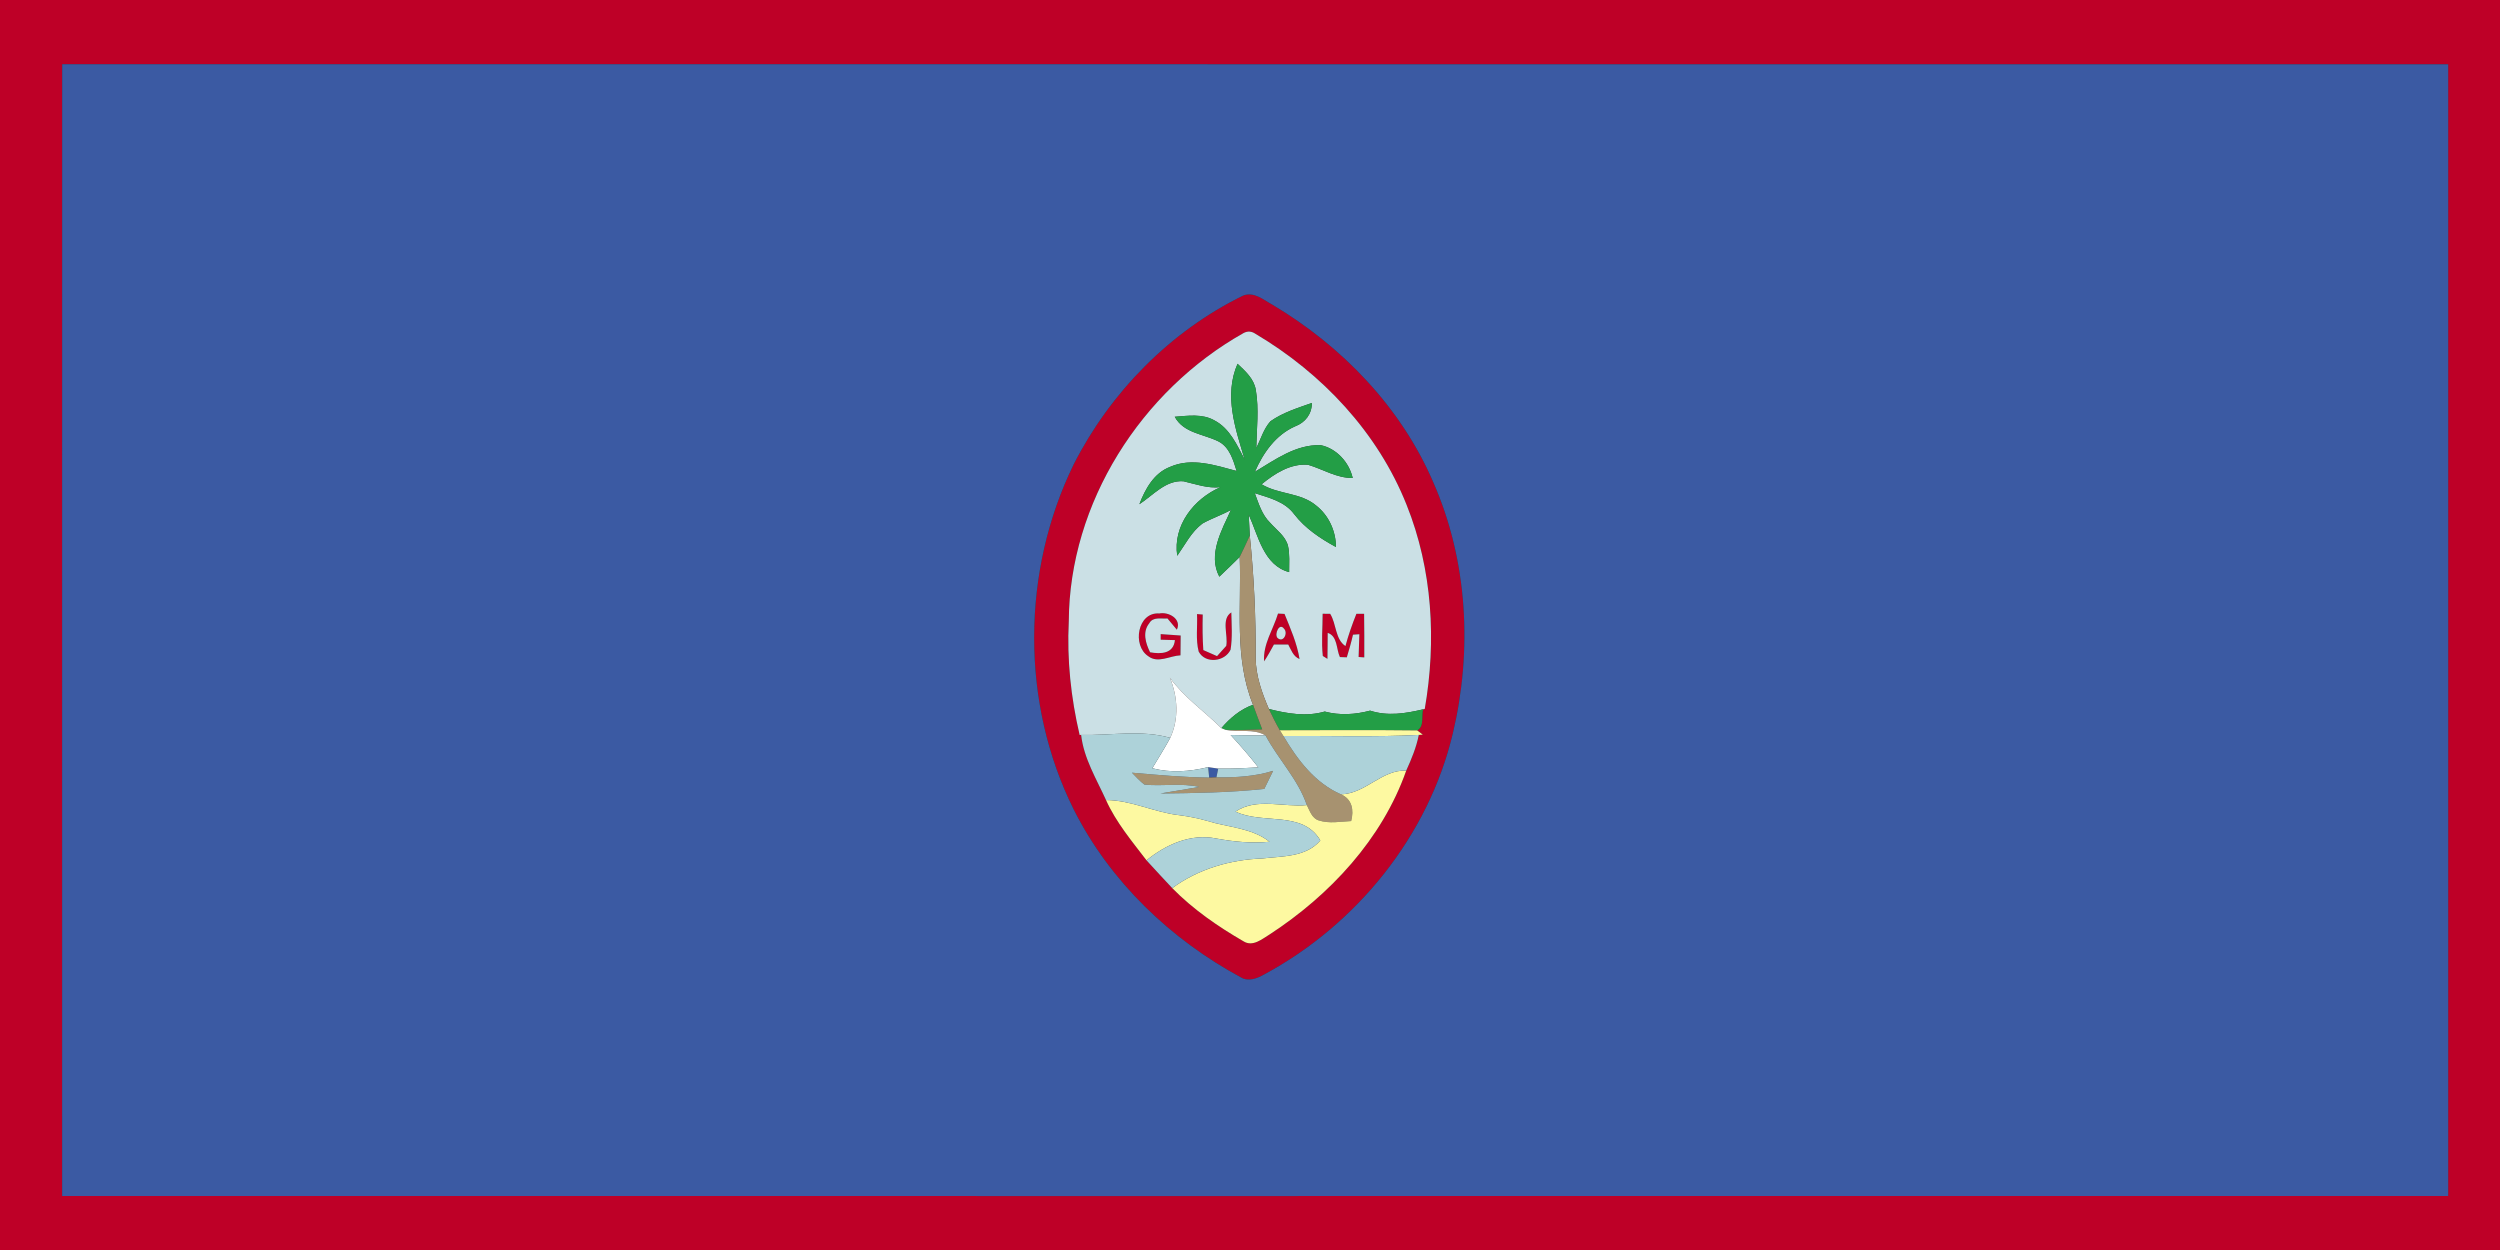 <?xml version="1.0" encoding="UTF-8" ?>
<!DOCTYPE svg PUBLIC "-//W3C//DTD SVG 1.1//EN" "http://www.w3.org/Graphics/SVG/1.1/DTD/svg11.dtd">
<svg width="604pt" height="302pt" viewBox="0 0 604 302" version="1.1" xmlns="http://www.w3.org/2000/svg">
<rect x="0" y="0" width="604" height="302" fill="#333333" stroke="none"/>
<g id="#be0027ff">
<path fill="#be0027" opacity="1.00" d=" M 0.00 0.00 L 604.00 0.00 L 604.00 302.00 L 0.00 302.00 L 0.00 0.00 M 15.03 15.53 C 14.99 106.68 15.03 197.82 15.02 288.96 C 207.17 288.95 399.33 288.98 591.48 288.95 C 591.49 197.81 591.48 106.67 591.48 15.54 C 399.33 15.54 207.18 15.54 15.03 15.53 Z" />
<path fill="#be0027" opacity="1.00" d=" M 300.34 71.41 C 302.96 70.38 305.28 72.45 307.44 73.63 C 324.24 83.64 338.52 98.42 346.28 116.52 C 354.63 135.47 355.77 157.18 351.00 177.21 C 345.12 201.99 327.74 223.40 305.45 235.42 C 303.78 236.36 301.68 237.24 299.86 236.17 C 282.85 226.99 268.18 212.99 259.44 195.63 C 246.54 169.81 246.77 138.02 259.42 112.16 C 268.28 94.74 282.75 80.02 300.34 71.41 M 300.45 80.46 C 275.72 94.37 258.37 121.46 258.22 150.10 C 257.75 159.35 258.73 168.56 260.84 177.57 C 260.93 177.57 261.11 177.56 261.20 177.56 C 261.84 183.23 264.90 188.19 267.21 193.29 C 269.62 198.66 273.46 203.22 277.00 207.86 C 279.07 210.10 281.11 212.36 283.21 214.57 C 288.25 219.70 294.23 223.83 300.43 227.42 C 302.68 228.83 304.90 226.87 306.77 225.74 C 321.29 216.27 333.93 202.73 339.75 186.17 C 341.01 183.40 342.19 180.57 342.78 177.56 L 343.75 177.49 C 343.41 177.23 342.74 176.72 342.40 176.47 C 344.19 175.43 343.36 173.03 343.83 171.37 L 344.22 171.29 C 347.07 154.86 346.09 137.55 339.84 121.99 C 332.90 104.51 319.42 90.19 303.35 80.67 C 302.40 80.01 301.43 79.94 300.45 80.46 Z" />
<path fill="#be0027" opacity="1.00" d=" M 277.42 158.54 C 273.48 155.97 274.81 147.82 280.09 148.21 C 282.32 147.75 285.55 149.53 284.33 152.14 C 283.76 151.46 282.63 150.10 282.06 149.42 C 280.57 149.56 278.57 148.94 277.67 150.57 C 275.96 152.67 276.78 155.41 277.86 157.59 C 280.43 158.06 283.53 157.98 283.86 154.65 C 283.00 154.62 281.28 154.57 280.42 154.55 C 280.42 154.21 280.42 153.54 280.42 153.20 C 282.03 153.30 283.64 153.41 285.25 153.54 C 285.23 155.14 285.21 156.73 285.21 158.33 C 282.63 158.43 279.76 160.35 277.42 158.54 Z" />
<path fill="#be0027" opacity="1.00" d=" M 289.20 148.36 C 289.55 148.39 290.24 148.44 290.58 148.47 C 290.51 151.33 290.52 154.20 290.72 157.06 C 291.83 157.54 292.93 158.03 294.04 158.52 C 294.77 157.70 295.51 156.87 296.26 156.05 C 296.76 153.47 294.96 149.54 297.49 147.96 C 297.55 150.96 297.79 154.00 297.30 156.98 C 295.89 159.91 291.19 160.44 289.60 157.42 C 288.84 154.48 289.35 151.37 289.20 148.36 Z" />
<path fill="#be0027" opacity="1.00" d=" M 308.77 148.24 C 309.16 148.26 309.95 148.30 310.34 148.32 C 311.78 151.87 313.36 155.42 313.97 159.22 C 312.46 158.63 311.94 157.02 311.24 155.72 C 310.37 155.72 308.64 155.72 307.78 155.72 C 307.03 157.10 306.28 158.47 305.41 159.78 C 305.10 155.65 307.62 152.07 308.77 148.24 M 308.63 154.11 C 310.02 155.44 311.29 152.94 310.20 151.87 C 309.08 150.37 307.85 153.21 308.63 154.11 Z" />
<path fill="#be0027" opacity="1.00" d=" M 319.55 148.28 C 320.01 148.29 320.92 148.30 321.37 148.30 C 322.90 150.73 322.56 154.44 325.06 156.09 C 325.77 153.43 326.69 150.84 327.71 148.29 C 328.17 148.29 329.10 148.30 329.57 148.30 C 329.61 151.81 329.64 155.32 329.61 158.83 C 329.27 158.80 328.58 158.76 328.24 158.73 C 328.29 156.90 328.34 155.06 328.42 153.23 C 328.04 153.26 327.27 153.31 326.88 153.34 C 326.47 155.18 325.94 157.00 325.39 158.81 C 324.97 158.79 324.14 158.76 323.72 158.75 C 322.82 156.82 323.18 153.68 320.77 152.90 C 320.74 154.99 320.76 157.08 320.71 159.18 C 320.43 159.00 319.87 158.65 319.59 158.48 C 319.22 155.09 319.55 151.68 319.55 148.28 Z" />
</g>
<g id="#3b5aa3ff">
<path fill="#3b5aa3" opacity="1.00" d=" M 15.03 15.53 C 207.18 15.54 399.33 15.54 591.48 15.54 C 591.48 106.67 591.49 197.81 591.48 288.95 C 399.33 288.98 207.17 288.95 15.02 288.96 C 15.03 197.82 14.99 106.68 15.03 15.53 M 300.34 71.41 C 282.75 80.02 268.28 94.74 259.42 112.16 C 246.77 138.02 246.54 169.81 259.44 195.63 C 268.18 212.99 282.85 226.99 299.86 236.17 C 301.68 237.24 303.78 236.36 305.45 235.42 C 327.74 223.40 345.12 201.99 351.00 177.21 C 355.77 157.18 354.63 135.47 346.28 116.52 C 338.52 98.42 324.24 83.64 307.44 73.63 C 305.28 72.45 302.96 70.38 300.34 71.41 Z" />
<path fill="#3b5aa3" opacity="1.00" d=" M 291.89 185.34 C 292.49 185.43 293.71 185.60 294.32 185.69 C 294.21 186.22 293.99 187.27 293.89 187.80 C 293.45 187.81 292.58 187.85 292.14 187.87 C 292.08 187.24 291.95 185.98 291.89 185.34 Z" />
</g>
<g id="#cbe0e5ff">
<path fill="#cbe0e5" opacity="1.00" d=" M 300.45 80.46 C 301.43 79.94 302.40 80.01 303.35 80.67 C 319.42 90.19 332.90 104.51 339.84 121.99 C 346.09 137.55 347.07 154.86 344.22 171.29 L 343.83 171.37 C 339.60 172.38 335.25 173.08 331.02 171.69 C 327.40 172.65 323.68 172.88 320.05 171.91 C 315.58 173.22 310.97 172.40 306.56 171.29 C 304.88 167.40 303.42 163.30 303.37 159.01 C 303.43 149.12 302.97 139.22 301.95 129.39 C 301.84 127.70 301.76 126.02 301.69 124.33 C 303.98 129.39 305.31 136.62 311.46 138.22 C 311.44 136.09 311.65 133.92 311.17 131.83 C 310.52 129.47 308.40 128.04 306.87 126.30 C 304.88 124.38 304.10 121.66 303.15 119.15 C 306.56 120.24 310.40 121.16 312.66 124.21 C 315.32 127.67 318.98 130.10 322.77 132.16 C 322.75 128.29 321.02 124.51 317.96 122.12 C 314.20 118.97 308.90 119.49 304.80 117.00 C 307.95 114.42 311.77 111.94 316.02 112.29 C 319.62 113.34 322.91 115.53 326.81 115.48 C 325.96 111.71 322.90 108.33 319.07 107.55 C 313.08 107.35 308.06 111.07 303.17 114.00 C 305.17 109.43 308.21 105.07 312.91 103.00 C 315.37 102.08 316.95 100.01 316.95 97.35 C 313.52 98.57 309.94 99.66 306.94 101.78 C 305.29 103.62 304.61 106.09 303.52 108.26 C 303.61 103.59 304.20 98.87 303.41 94.23 C 302.98 91.53 300.87 89.66 298.99 87.89 C 295.64 95.53 298.47 103.58 300.73 111.06 C 298.87 107.54 297.13 103.52 293.42 101.58 C 290.50 99.90 287.01 100.45 283.82 100.69 C 285.97 104.68 290.82 104.84 294.46 106.69 C 297.09 108.10 297.93 111.14 298.77 113.79 C 293.58 112.40 287.91 110.48 282.69 112.80 C 278.79 114.29 276.69 118.14 275.27 121.82 C 278.58 119.67 281.60 115.98 285.90 116.27 C 288.86 116.96 291.78 118.05 294.88 117.70 C 288.45 120.47 283.32 126.99 284.42 134.28 C 286.31 131.60 287.82 128.51 290.49 126.50 C 292.71 125.24 295.15 124.44 297.39 123.21 C 295.16 128.12 291.77 133.99 294.59 139.33 C 296.23 137.74 297.90 136.18 299.51 134.56 C 299.97 146.48 298.11 158.92 302.73 170.27 C 299.67 171.37 297.17 173.48 295.08 175.92 C 290.95 171.83 286.07 168.48 282.63 163.72 C 284.57 168.38 284.87 173.63 282.73 178.27 C 275.76 176.25 268.36 177.73 261.20 177.56 C 261.11 177.56 260.93 177.57 260.84 177.57 C 258.73 168.56 257.75 159.35 258.22 150.10 C 258.37 121.46 275.72 94.37 300.45 80.46 M 277.42 158.54 C 279.76 160.35 282.63 158.43 285.21 158.33 C 285.21 156.73 285.23 155.14 285.25 153.54 C 283.64 153.41 282.03 153.30 280.42 153.20 C 280.42 153.54 280.42 154.21 280.42 154.55 C 281.28 154.57 283.00 154.62 283.86 154.65 C 283.53 157.98 280.43 158.06 277.86 157.59 C 276.78 155.41 275.96 152.67 277.67 150.57 C 278.57 148.94 280.57 149.56 282.06 149.42 C 282.63 150.10 283.76 151.46 284.33 152.14 C 285.55 149.53 282.32 147.75 280.09 148.21 C 274.81 147.82 273.48 155.97 277.42 158.54 M 289.20 148.36 C 289.35 151.37 288.84 154.48 289.60 157.42 C 291.19 160.44 295.89 159.91 297.30 156.98 C 297.79 154.00 297.55 150.96 297.49 147.96 C 294.96 149.54 296.76 153.47 296.26 156.05 C 295.51 156.87 294.77 157.70 294.04 158.52 C 292.93 158.03 291.83 157.54 290.72 157.06 C 290.52 154.20 290.51 151.33 290.58 148.47 C 290.24 148.44 289.55 148.39 289.20 148.36 M 308.77 148.24 C 307.62 152.07 305.10 155.65 305.41 159.78 C 306.28 158.47 307.03 157.10 307.78 155.72 C 308.64 155.72 310.37 155.72 311.24 155.72 C 311.94 157.02 312.46 158.63 313.97 159.22 C 313.36 155.42 311.78 151.87 310.34 148.32 C 309.95 148.30 309.16 148.26 308.77 148.24 M 319.55 148.28 C 319.55 151.68 319.22 155.09 319.59 158.48 C 319.87 158.65 320.43 159.00 320.71 159.18 C 320.76 157.08 320.74 154.99 320.77 152.90 C 323.18 153.68 322.82 156.82 323.72 158.75 C 324.14 158.76 324.97 158.79 325.39 158.81 C 325.94 157.00 326.47 155.18 326.88 153.34 C 327.27 153.31 328.04 153.26 328.42 153.23 C 328.34 155.06 328.29 156.90 328.24 158.73 C 328.58 158.76 329.27 158.80 329.61 158.83 C 329.64 155.32 329.61 151.81 329.57 148.30 C 329.10 148.30 328.17 148.29 327.71 148.29 C 326.69 150.84 325.77 153.43 325.06 156.09 C 322.56 154.44 322.90 150.73 321.37 148.30 C 320.92 148.30 320.01 148.29 319.55 148.28 Z" />
<path fill="#cbe0e5" opacity="1.00" d=" M 308.63 154.11 C 307.85 153.21 309.08 150.37 310.20 151.87 C 311.29 152.94 310.02 155.44 308.63 154.11 Z" />
</g>
<g id="#239e46ff">
<path fill="#239e46" opacity="1.00" d=" M 300.73 111.06 C 298.47 103.58 295.64 95.53 298.99 87.89 C 300.87 89.66 302.98 91.53 303.41 94.23 C 304.20 98.87 303.61 103.59 303.52 108.26 C 304.61 106.09 305.29 103.62 306.94 101.78 C 309.94 99.66 313.52 98.57 316.95 97.35 C 316.95 100.01 315.37 102.08 312.91 103.00 C 308.21 105.07 305.17 109.43 303.17 114.00 C 308.06 111.07 313.08 107.35 319.07 107.55 C 322.90 108.33 325.96 111.71 326.81 115.48 C 322.91 115.53 319.62 113.34 316.02 112.29 C 311.77 111.94 307.95 114.42 304.80 117.00 C 308.90 119.49 314.20 118.97 317.96 122.12 C 321.02 124.51 322.75 128.29 322.77 132.16 C 318.98 130.10 315.32 127.67 312.66 124.21 C 310.40 121.16 306.56 120.24 303.15 119.15 C 304.10 121.66 304.88 124.38 306.87 126.30 C 308.40 128.04 310.52 129.47 311.17 131.83 C 311.65 133.92 311.44 136.09 311.46 138.22 C 305.31 136.62 303.98 129.39 301.69 124.33 C 301.76 126.02 301.84 127.70 301.95 129.39 C 301.16 131.13 300.35 132.85 299.51 134.56 C 297.90 136.18 296.23 137.74 294.59 139.33 C 291.77 133.99 295.16 128.12 297.39 123.21 C 295.15 124.44 292.71 125.24 290.49 126.50 C 287.82 128.51 286.31 131.60 284.42 134.28 C 283.32 126.99 288.45 120.47 294.88 117.70 C 291.78 118.05 288.86 116.96 285.90 116.27 C 281.60 115.98 278.58 119.67 275.27 121.82 C 276.69 118.14 278.79 114.29 282.69 112.80 C 287.91 110.48 293.58 112.40 298.77 113.79 C 297.93 111.14 297.09 108.10 294.46 106.69 C 290.82 104.84 285.97 104.68 283.82 100.69 C 287.01 100.45 290.50 99.90 293.42 101.58 C 297.13 103.52 298.87 107.54 300.73 111.06 Z" />
<path fill="#239e46" opacity="1.00" d=" M 295.08 175.92 C 297.17 173.48 299.67 171.37 302.73 170.27 C 303.44 172.26 304.20 174.24 304.95 176.22 C 302.00 176.31 299.05 176.46 296.11 176.34 C 295.85 176.24 295.34 176.02 295.08 175.92 Z" />
<path fill="#239e46" opacity="1.00" d=" M 306.56 171.29 C 310.97 172.40 315.58 173.22 320.05 171.91 C 323.68 172.88 327.40 172.65 331.02 171.69 C 335.25 173.08 339.60 172.38 343.83 171.37 C 343.36 173.03 344.19 175.43 342.40 176.47 C 331.34 176.33 320.27 176.42 309.20 176.43 C 308.24 174.76 307.38 173.03 306.56 171.29 Z" />
</g>
<g id="#a79270ff">
<path fill="#a79270" opacity="1.00" d=" M 301.95 129.39 C 302.97 139.22 303.43 149.12 303.37 159.01 C 303.42 163.30 304.88 167.40 306.56 171.29 C 307.38 173.03 308.24 174.76 309.20 176.43 C 309.42 176.77 309.85 177.47 310.07 177.82 C 313.47 183.55 317.67 189.17 323.98 191.91 C 326.71 193.11 327.13 195.73 326.44 198.37 C 323.84 198.50 321.14 199.03 318.60 198.21 C 316.96 197.69 316.44 195.88 315.73 194.51 C 313.59 188.24 308.83 183.46 305.76 177.69 C 302.86 175.96 299.29 176.99 296.11 176.34 C 299.05 176.46 302.00 176.31 304.95 176.22 C 304.20 174.24 303.44 172.26 302.73 170.27 C 298.11 158.92 299.97 146.48 299.51 134.56 C 300.35 132.85 301.16 131.13 301.95 129.39 Z" />
<path fill="#a79270" opacity="1.00" d=" M 273.47 186.68 C 279.68 187.23 285.89 187.79 292.14 187.87 C 292.58 187.85 293.45 187.81 293.89 187.80 C 298.50 187.87 303.15 187.61 307.59 186.23 C 306.87 187.68 306.16 189.14 305.45 190.60 C 297.09 191.49 288.69 191.62 280.30 191.71 C 283.44 191.17 286.60 190.70 289.74 190.12 C 285.36 189.13 280.89 190.00 276.49 189.56 C 275.38 188.71 274.44 187.66 273.47 186.68 Z" />
</g>
<g id="#ffffffff">
<path fill="#ffffff" opacity="1.00" d=" M 282.63 163.72 C 286.07 168.48 290.95 171.83 295.08 175.92 C 295.34 176.02 295.85 176.24 296.11 176.34 C 299.29 176.99 302.86 175.96 305.76 177.69 C 302.95 177.69 300.13 177.64 297.32 177.58 C 299.65 180.09 301.89 182.69 304.01 185.40 C 300.78 185.59 297.55 185.76 294.32 185.69 C 293.71 185.60 292.49 185.43 291.89 185.34 C 287.45 186.43 282.84 186.78 278.39 185.61 C 279.85 183.17 281.37 180.77 282.73 178.27 C 284.87 173.63 284.57 168.38 282.63 163.72 Z" />
</g>
<g id="#fdf9a1ff">
<path fill="#fdf9a1" opacity="1.00" d=" M 309.20 176.43 C 320.27 176.42 331.34 176.33 342.40 176.47 C 342.74 176.72 343.41 177.23 343.75 177.49 L 342.78 177.56 C 331.89 178.13 320.97 177.73 310.07 177.82 C 309.85 177.47 309.42 176.77 309.20 176.43 Z" />
<path fill="#fdf9a1" opacity="1.00" d=" M 323.98 191.91 C 329.97 191.74 333.78 185.94 339.75 186.17 C 333.93 202.73 321.29 216.27 306.77 225.74 C 304.90 226.87 302.68 228.83 300.43 227.42 C 294.23 223.83 288.25 219.70 283.21 214.57 C 289.46 209.96 297.22 207.69 304.93 207.41 C 309.76 206.83 315.53 207.13 318.99 203.05 C 314.70 195.74 305.05 199.27 298.49 196.08 C 303.65 192.64 310.00 195.08 315.73 194.51 C 316.44 195.88 316.96 197.69 318.60 198.21 C 321.14 199.03 323.84 198.50 326.44 198.37 C 327.13 195.73 326.71 193.11 323.98 191.91 Z" />
<path fill="#fdf9a1" opacity="1.00" d=" M 267.21 193.29 C 273.38 193.31 278.94 196.31 285.00 196.96 C 287.24 197.26 289.46 197.69 291.64 198.32 C 296.70 199.92 302.37 199.96 306.73 203.37 C 302.41 203.80 298.09 203.37 293.83 202.58 C 287.74 201.32 281.64 204.05 277.00 207.86 C 273.46 203.22 269.62 198.66 267.21 193.29 Z" />
</g>
<g id="#add2d9ff">
<path fill="#add2d9" opacity="1.00" d=" M 261.20 177.56 C 268.36 177.73 275.76 176.25 282.73 178.27 C 281.37 180.77 279.85 183.17 278.39 185.61 C 282.84 186.78 287.45 186.43 291.89 185.34 C 291.95 185.98 292.08 187.24 292.14 187.87 C 285.89 187.79 279.68 187.23 273.47 186.68 C 274.44 187.66 275.38 188.71 276.49 189.56 C 280.89 190.00 285.36 189.13 289.74 190.12 C 286.60 190.70 283.44 191.17 280.30 191.71 C 288.69 191.62 297.09 191.49 305.45 190.60 C 306.16 189.14 306.87 187.68 307.59 186.23 C 303.15 187.61 298.50 187.87 293.89 187.80 C 293.99 187.27 294.21 186.22 294.32 185.69 C 297.55 185.76 300.78 185.59 304.01 185.40 C 301.89 182.69 299.65 180.09 297.32 177.58 C 300.13 177.64 302.95 177.69 305.76 177.69 C 308.83 183.46 313.59 188.24 315.73 194.51 C 310.00 195.08 303.65 192.64 298.49 196.08 C 305.05 199.27 314.70 195.74 318.99 203.05 C 315.53 207.13 309.76 206.83 304.93 207.41 C 297.22 207.69 289.46 209.96 283.21 214.57 C 281.11 212.36 279.07 210.10 277.00 207.86 C 281.64 204.05 287.74 201.32 293.83 202.58 C 298.09 203.37 302.41 203.80 306.73 203.37 C 302.37 199.96 296.70 199.92 291.64 198.32 C 289.46 197.69 287.24 197.26 285.00 196.96 C 278.94 196.31 273.38 193.31 267.21 193.29 C 264.90 188.19 261.84 183.23 261.20 177.56 Z" />
<path fill="#add2d9" opacity="1.00" d=" M 310.07 177.82 C 320.97 177.73 331.89 178.13 342.78 177.56 C 342.19 180.57 341.01 183.40 339.75 186.17 C 333.78 185.94 329.97 191.74 323.98 191.91 C 317.67 189.17 313.47 183.55 310.07 177.82 Z" />
</g>
</svg>
